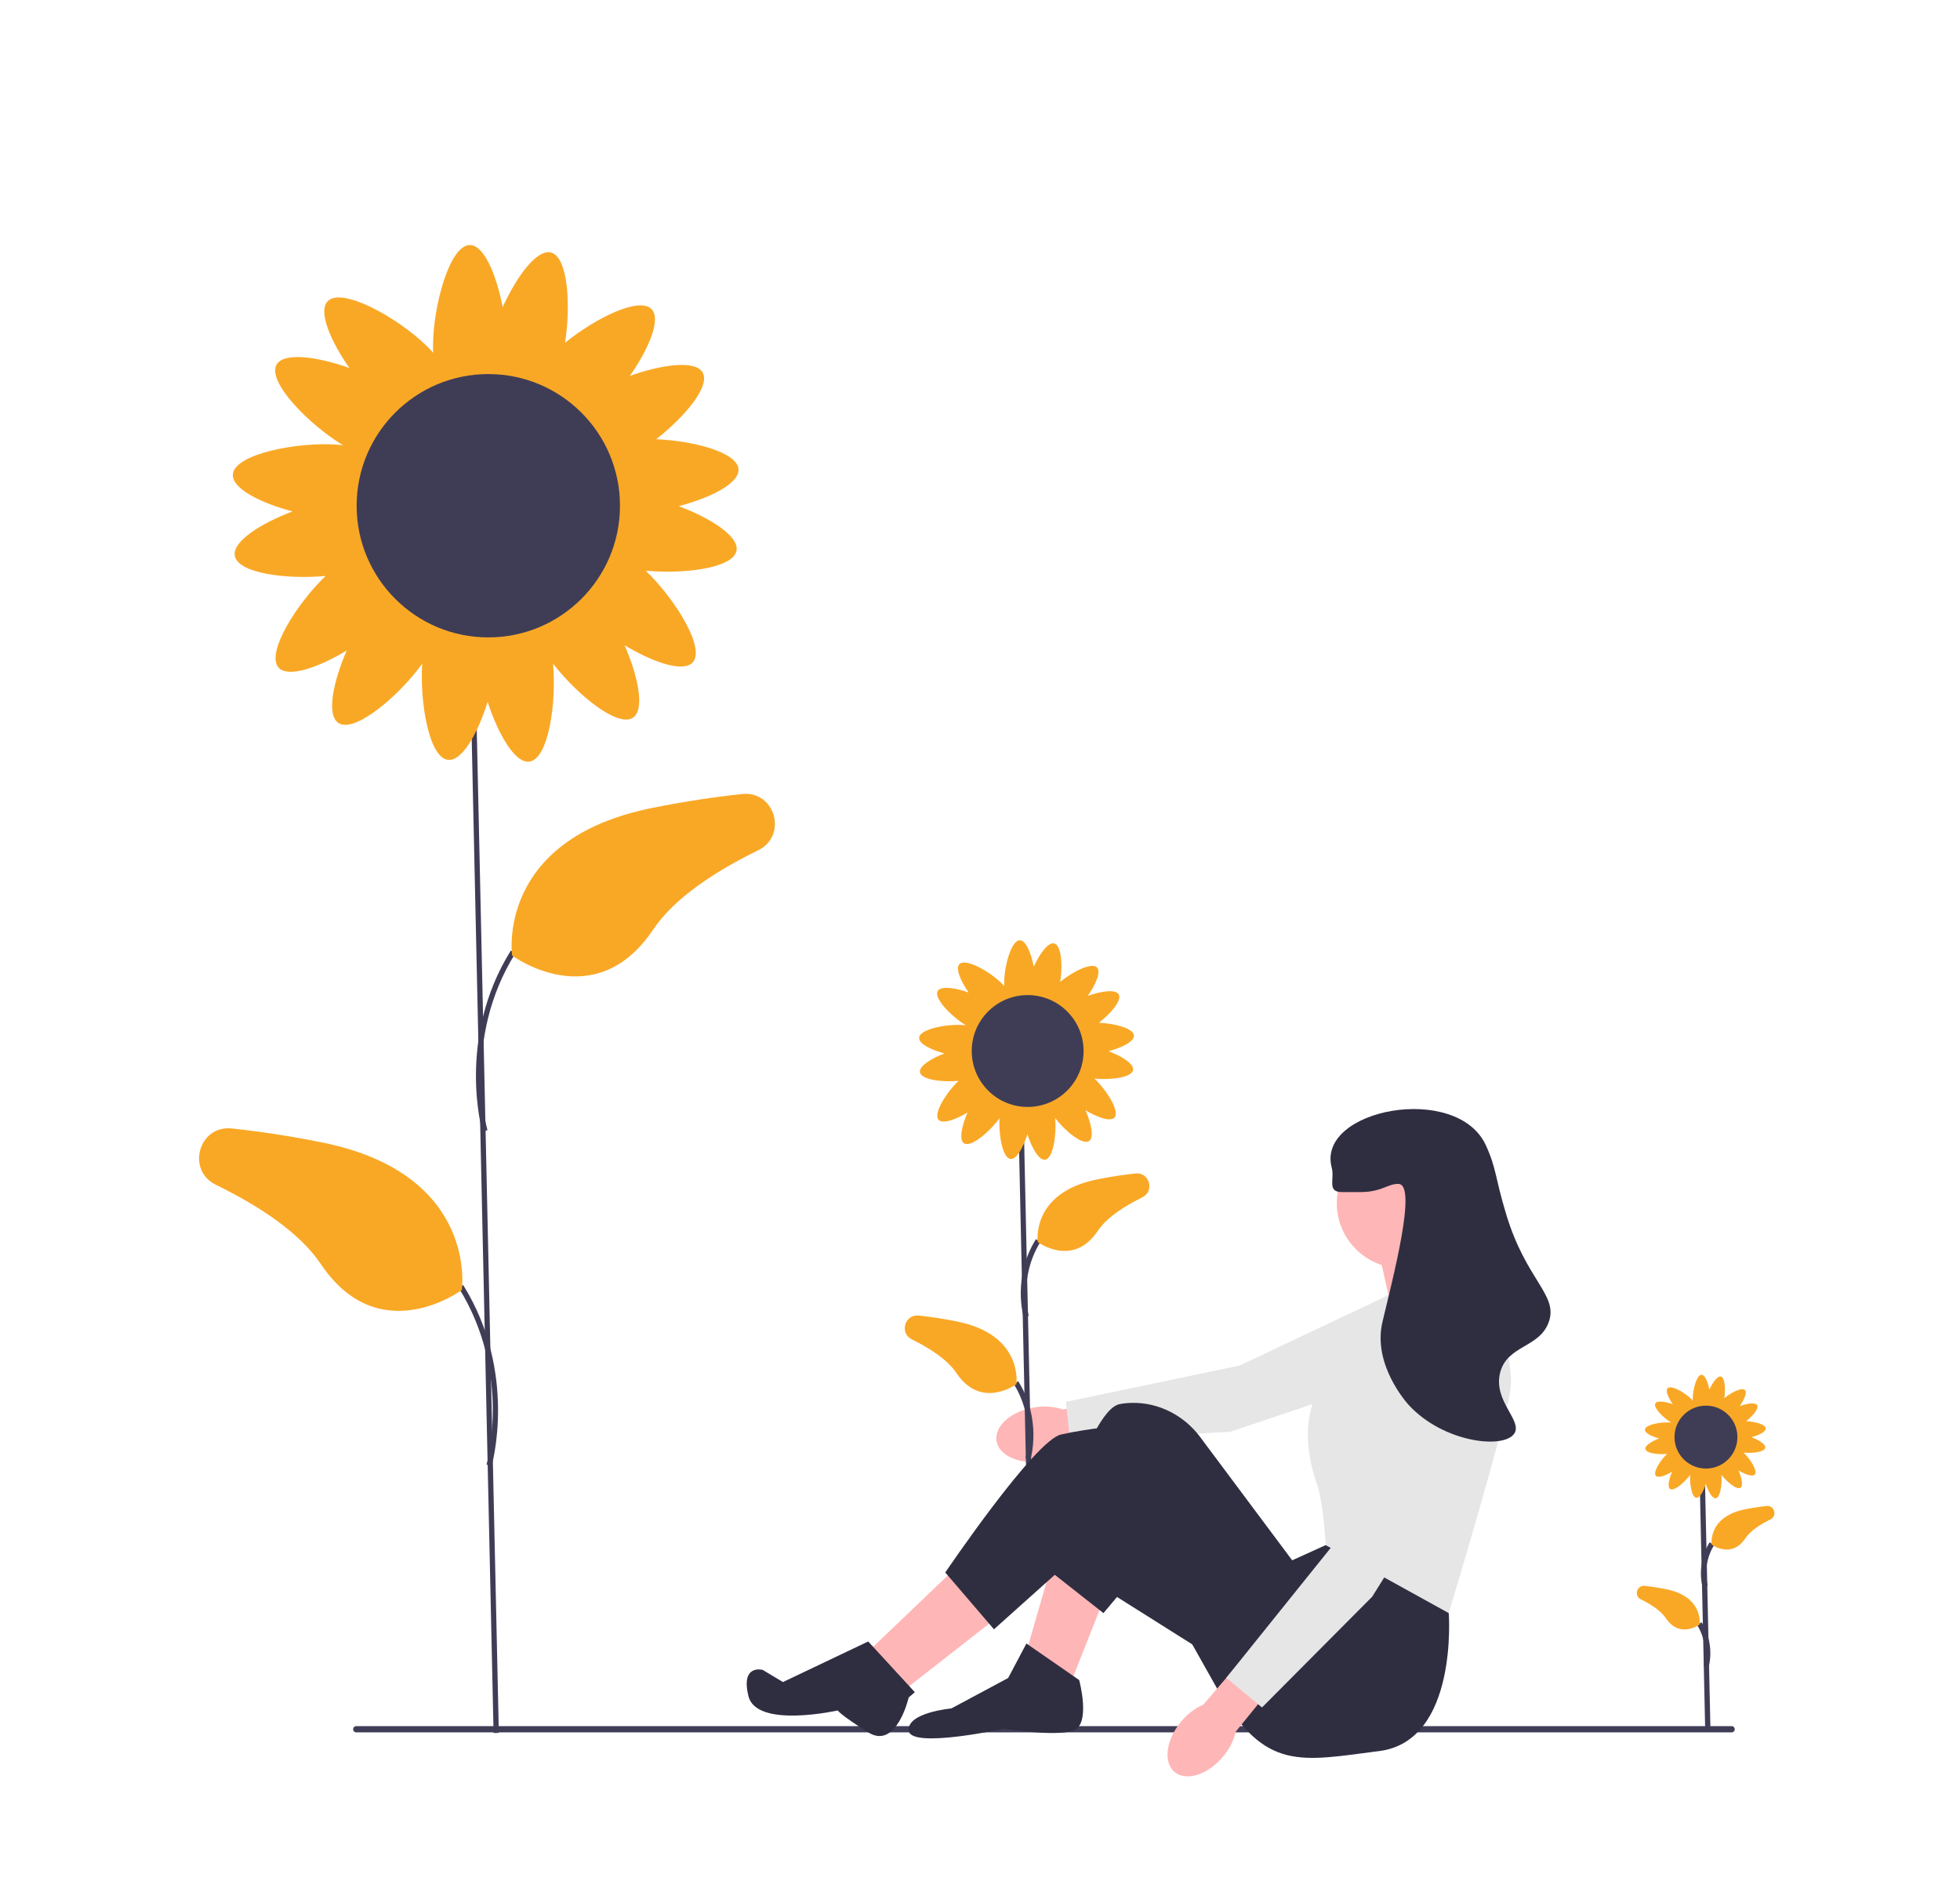 <svg width="128" height="124" viewBox="0 0 128 124" fill="none" xmlns="http://www.w3.org/2000/svg">
<path d="M67.579 91.901C66.049 92.135 64.93 93.115 65.079 94.089C65.229 95.062 66.59 95.661 68.12 95.426C68.733 95.341 69.316 95.11 69.822 94.753L76.291 93.678L75.86 91.12L69.404 92.034C68.815 91.844 68.189 91.799 67.579 91.901Z" fill="#FFB6B6"/>
<path d="M95.46 83.929L92.951 89.252L80.339 93.498L69.874 94.056L69.612 91.543L80.954 89.171L92.592 83.671L95.46 83.929Z" fill="#E6E6E6"/>
<path d="M66.845 72.792L66.501 72.8L67.159 102.677L67.503 102.669L66.845 72.792Z" fill="#3F3D56"/>
<path d="M66.853 86.021C66.822 85.915 66.109 83.395 67.653 80.918L67.945 81.1C66.485 83.442 67.176 85.9 67.183 85.924L66.853 86.021Z" fill="#3F3D56"/>
<path d="M67.773 81.109C67.773 81.109 67.304 77.901 71.628 77.021C72.529 76.837 73.376 76.712 74.152 76.629C75.068 76.53 75.426 77.784 74.598 78.189C73.399 78.776 72.271 79.516 71.683 80.391C70.062 82.805 67.773 81.109 67.773 81.109Z" fill="#F9A826"/>
<path d="M67.298 95.298L66.968 95.201C66.975 95.177 67.666 92.719 66.207 90.378L66.498 90.196C68.042 92.672 67.329 95.192 67.298 95.298Z" fill="#3F3D56"/>
<path d="M66.377 90.387C66.377 90.387 66.847 87.179 62.523 86.298C61.622 86.115 60.775 85.989 59.999 85.906C59.082 85.807 58.725 87.062 59.553 87.467C60.752 88.054 61.879 88.793 62.467 89.668C64.088 92.083 66.377 90.387 66.377 90.387Z" fill="#F9A826"/>
<path d="M72.395 68.644C73.266 68.414 74.08 68.014 74.053 67.619C74.021 67.149 72.812 66.834 71.77 66.786C72.556 66.171 73.279 65.321 73.058 64.936C72.855 64.583 71.91 64.719 71.038 65.031C71.554 64.293 71.916 63.462 71.64 63.178C71.296 62.824 70.075 63.435 69.242 64.111C69.404 63.058 69.322 61.729 68.85 61.608C68.454 61.508 67.894 62.281 67.51 63.123C67.341 62.239 66.997 61.4 66.601 61.4C66.036 61.4 65.578 63.103 65.578 64.213C65.578 64.275 65.58 64.334 65.582 64.391C65.526 64.325 65.461 64.256 65.387 64.184C64.591 63.411 63.05 62.553 62.657 62.959C62.38 63.243 62.743 64.074 63.259 64.812C62.387 64.5 61.442 64.363 61.239 64.717C60.966 65.192 62.133 66.378 63.081 66.953C63.024 66.946 62.964 66.94 62.901 66.936C61.794 66.861 60.063 67.201 60.025 67.765C59.998 68.16 60.812 68.56 61.682 68.79C60.816 69.116 60.006 69.622 60.08 70.023C60.169 70.51 61.529 70.68 62.599 70.58C61.8 71.347 60.933 72.72 61.295 73.123C61.56 73.418 62.414 73.112 63.185 72.648C62.815 73.496 62.614 74.43 62.953 74.656C63.401 74.956 64.629 73.913 65.276 73.016C65.21 74.114 65.473 75.622 65.994 75.681C66.388 75.726 66.825 74.931 67.094 74.072C67.38 74.953 67.848 75.785 68.252 75.73C68.778 75.658 69.007 74.112 68.909 73.014C69.577 73.874 70.701 74.794 71.125 74.51C71.464 74.284 71.263 73.35 70.893 72.502C71.664 72.966 72.518 73.272 72.783 72.977C73.144 72.574 72.278 71.201 71.479 70.434C72.549 70.534 73.909 70.364 73.998 69.877C74.072 69.476 73.262 68.969 72.395 68.644ZM67.709 71.749C67.485 71.779 67.281 71.823 67.125 71.934C66.96 71.77 66.719 71.72 66.45 71.689C66.15 71.655 65.877 71.652 65.668 71.825C65.592 71.614 65.405 71.463 65.186 71.317C64.999 71.192 64.817 71.088 64.626 71.069C64.612 70.836 64.464 70.639 64.284 70.438C64.168 70.31 64.053 70.195 63.926 70.118C64.11 69.894 64.089 69.61 64.032 69.299C63.991 69.077 63.938 68.874 63.82 68.724C63.976 68.551 64.015 68.308 64.033 68.038C64.053 67.744 64.045 67.477 63.875 67.279C64.314 67.335 64.526 67.061 64.723 66.718C64.835 66.523 64.926 66.334 64.933 66.143C65.164 66.112 65.351 65.951 65.539 65.758C65.7 65.592 65.836 65.428 65.888 65.24C66.072 65.394 66.323 65.418 66.601 65.418C66.871 65.418 67.116 65.396 67.299 65.251C67.441 65.38 67.639 65.446 67.858 65.502C68.067 65.555 68.264 65.591 68.443 65.555C68.509 65.704 68.625 65.84 68.758 65.977C68.946 66.171 69.133 66.331 69.364 66.362C69.371 66.553 69.461 66.742 69.574 66.938C69.706 67.168 69.845 67.367 70.056 67.456C70.031 67.59 70.034 67.737 70.044 67.892C70.063 68.162 70.102 68.405 70.258 68.578C70.14 68.728 70.087 68.931 70.046 69.153C69.989 69.464 69.968 69.748 70.152 69.972C70.024 70.049 69.909 70.163 69.794 70.292C69.614 70.493 69.466 70.69 69.451 70.922C69.261 70.942 69.079 71.045 68.891 71.171C68.635 71.342 68.421 71.52 68.38 71.796C68.188 71.703 67.958 71.715 67.709 71.749Z" fill="#F9A826"/>
<path d="M67.112 72.284C69.13 72.284 70.765 70.649 70.765 68.632C70.765 66.615 69.13 64.98 67.112 64.98C65.095 64.98 63.46 66.615 63.46 68.632C63.46 70.649 65.095 72.284 67.112 72.284Z" fill="#3F3D56"/>
<path d="M23.062 112.922C23.062 113.035 23.153 113.126 23.267 113.126H113.085C113.198 113.126 113.289 113.035 113.289 112.922C113.289 112.808 113.198 112.717 113.085 112.717H23.267C23.153 112.717 23.062 112.808 23.062 112.922Z" fill="#3F3D56"/>
<path d="M72.199 104.142L69.947 109.84L67.032 107.852L68.754 101.89L72.199 104.142Z" fill="#FFB6B6"/>
<path d="M62.792 102.023L56.83 107.72L59.215 110.237L65.309 105.467L62.792 102.023Z" fill="#FFB6B6"/>
<path d="M96.577 83.474L96.511 83.01L94.987 80.029L89.953 81.354L90.88 85.461L96.577 83.474Z" fill="#FFB6B6"/>
<path d="M94.457 103.348L94.612 105.338C94.612 105.338 95.252 113.682 90.085 114.344C84.918 115.007 82.665 115.669 79.618 110.502L74.849 102.023L72.062 105.338L68.356 102.42C68.356 102.42 71.006 92.086 73.126 91.689C73.391 91.639 73.656 91.614 73.917 91.609C75.672 91.572 77.326 92.43 78.376 93.837L84.388 101.89L86.574 100.897L94.457 103.348Z" fill="#2F2E41"/>
<path d="M65.839 109.575L67.031 107.322L70.476 109.707C70.476 109.707 71.271 112.622 70.078 113.019C68.886 113.417 65.574 112.887 65.574 112.887C65.574 112.887 59.479 114.212 59.347 113.019C59.214 111.827 62.129 111.562 62.129 111.562L65.839 109.575Z" fill="#2F2E41"/>
<path d="M78.823 107.985L69.615 102.183L64.912 106.395L61.732 102.685C61.732 102.685 67.561 94.073 69.284 93.676C71.006 93.278 73.789 93.013 73.789 93.013L82.268 100.83L78.823 107.985Z" fill="#2F2E41"/>
<path d="M56.698 107.19L59.745 110.502L59.343 110.846C59.343 110.846 58.553 114.289 56.698 113.124C54.843 111.959 54.71 111.694 54.71 111.694C54.71 111.694 49.411 112.887 48.881 110.767C48.351 108.647 49.808 109.045 49.808 109.045L51.132 109.84L56.698 107.19Z" fill="#2F2E41"/>
<path d="M91.542 82.811C93.883 82.811 95.782 80.913 95.782 78.572C95.782 76.23 93.883 74.332 91.542 74.332C89.2 74.332 87.302 76.23 87.302 78.572C87.302 80.913 89.2 82.811 91.542 82.811Z" fill="#FFB6B6"/>
<path d="M90.549 84.6L96.643 82.745C96.643 82.745 99.028 88.31 98.63 90.827C98.233 93.344 94.612 105.337 94.612 105.337L86.574 100.896C86.574 100.896 86.441 98.246 86.044 97.054C85.646 95.862 84.388 92.218 87.17 89.171C89.952 86.124 90.549 84.6 90.549 84.6Z" fill="#E6E6E6"/>
<path d="M31.029 42.824L30.686 42.831L32.233 113.167L32.577 113.159L31.029 42.824Z" fill="#3F3D56"/>
<path d="M31.504 73.895C31.486 73.835 29.781 67.815 33.361 62.072L33.653 62.254C30.153 67.868 31.816 73.74 31.834 73.799L31.504 73.895Z" fill="#3F3D56"/>
<path d="M33.446 62.399C33.446 62.399 32.341 54.846 42.521 52.774C44.641 52.342 46.635 52.047 48.462 51.85C50.62 51.618 51.461 54.571 49.512 55.525C46.69 56.906 44.035 58.647 42.651 60.708C38.835 66.392 33.446 62.399 33.446 62.399Z" fill="#F9A826"/>
<path d="M32.104 95.736L31.774 95.639C31.791 95.58 33.451 89.702 29.955 84.094L30.247 83.912C33.827 89.655 32.122 95.675 32.104 95.736Z" fill="#3F3D56"/>
<path d="M30.16 84.239C30.16 84.239 31.265 76.687 21.086 74.614C18.965 74.182 16.972 73.887 15.144 73.69C12.987 73.458 12.146 76.411 14.094 77.365C16.917 78.746 19.572 80.487 20.955 82.548C24.772 88.232 30.16 84.239 30.16 84.239Z" fill="#F9A826"/>
<path d="M44.328 33.053C46.377 32.513 48.293 31.571 48.229 30.64C48.154 29.534 45.309 28.792 42.855 28.68C44.706 27.232 46.407 25.23 45.887 24.324C45.408 23.492 43.184 23.814 41.132 24.547C42.346 22.811 43.2 20.855 42.55 20.185C41.74 19.351 38.865 20.79 36.903 22.382C37.285 19.903 37.092 16.773 35.98 16.49C35.05 16.253 33.731 18.074 32.827 20.057C32.428 17.976 31.619 16 30.686 16C29.356 16 28.278 20.009 28.278 22.621C28.278 22.768 28.282 22.907 28.289 23.04C28.155 22.886 28.002 22.724 27.828 22.555C25.954 20.735 22.327 18.715 21.401 19.669C20.75 20.339 21.604 22.295 22.819 24.032C20.767 23.299 18.542 22.976 18.064 23.808C17.422 24.927 20.168 27.719 22.4 29.073C22.266 29.056 22.125 29.043 21.975 29.033C19.369 28.855 15.296 29.657 15.206 30.984C15.142 31.915 17.058 32.856 19.107 33.397C17.067 34.163 15.161 35.355 15.334 36.299C15.544 37.445 18.747 37.846 21.264 37.611C19.383 39.416 17.344 42.649 18.195 43.597C18.819 44.291 20.829 43.572 22.644 42.479C21.773 44.477 21.3 46.674 22.098 47.208C23.152 47.913 26.044 45.458 27.569 43.346C27.413 45.93 28.031 49.48 29.258 49.62C30.186 49.726 31.213 47.855 31.846 45.833C32.52 47.906 33.623 49.864 34.574 49.734C35.811 49.565 36.35 45.926 36.119 43.34C37.692 45.365 40.339 47.532 41.337 46.864C42.135 46.33 41.662 44.133 40.791 42.135C42.606 43.228 44.616 43.947 45.24 43.253C46.091 42.305 44.051 39.072 42.17 37.267C44.688 37.502 47.891 37.101 48.1 35.955C48.273 35.011 46.368 33.82 44.328 33.053ZM33.295 40.362C32.768 40.434 32.287 40.537 31.921 40.799C31.532 40.413 30.963 40.295 30.331 40.223C29.624 40.142 28.981 40.134 28.491 40.543C28.311 40.044 27.87 39.69 27.357 39.346C26.915 39.05 26.486 38.808 26.038 38.761C26.003 38.214 25.656 37.749 25.231 37.276C24.96 36.974 24.689 36.705 24.388 36.524C24.822 35.996 24.772 35.328 24.638 34.595C24.542 34.072 24.418 33.595 24.139 33.242C24.507 32.835 24.599 32.262 24.642 31.628C24.689 30.935 24.67 30.307 24.27 29.839C25.303 29.971 25.802 29.327 26.265 28.52C26.53 28.059 26.743 27.615 26.759 27.165C27.303 27.093 27.743 26.715 28.186 26.259C28.564 25.869 28.886 25.483 29.007 25.039C29.441 25.403 30.033 25.458 30.686 25.458C31.322 25.458 31.899 25.406 32.33 25.066C32.664 25.368 33.131 25.525 33.646 25.656C34.138 25.781 34.602 25.865 35.024 25.781C35.178 26.133 35.452 26.452 35.765 26.774C36.208 27.231 36.648 27.609 37.191 27.681C37.208 28.131 37.42 28.575 37.685 29.036C37.997 29.578 38.324 30.047 38.819 30.257C38.762 30.572 38.768 30.919 38.793 31.284C38.836 31.918 38.928 32.491 39.296 32.898C39.017 33.252 38.893 33.728 38.797 34.251C38.663 34.984 38.613 35.652 39.047 36.18C38.746 36.361 38.475 36.63 38.204 36.932C37.779 37.405 37.431 37.87 37.397 38.417C36.949 38.464 36.52 38.706 36.078 39.002C35.475 39.406 34.972 39.824 34.876 40.474C34.423 40.254 33.881 40.282 33.295 40.362Z" fill="#F9A826"/>
<path d="M31.89 41.623C36.639 41.623 40.489 37.774 40.489 33.025C40.489 28.276 36.639 24.427 31.89 24.427C27.141 24.427 23.291 28.276 23.291 33.025C23.291 37.774 27.141 41.623 31.89 41.623Z" fill="#3F3D56"/>
<path d="M111.334 96.181L110.99 96.189L111.36 112.995L111.704 112.987L111.334 96.181Z" fill="#3F3D56"/>
<path d="M111.191 103.645C111.173 103.584 110.763 102.136 111.649 100.714L111.941 100.896C111.139 102.183 111.517 103.535 111.521 103.549L111.191 103.645Z" fill="#3F3D56"/>
<path d="M111.781 100.862C111.781 100.862 111.517 99.057 113.949 98.562C114.456 98.459 114.932 98.388 115.369 98.341C115.884 98.286 116.085 98.991 115.62 99.219C114.945 99.549 114.311 99.965 113.98 100.458C113.068 101.816 111.781 100.862 111.781 100.862Z" fill="#F9A826"/>
<path d="M111.585 108.864L111.255 108.767C111.259 108.754 111.637 107.402 110.835 106.115L111.127 105.933C112.013 107.354 111.603 108.803 111.585 108.864Z" fill="#3F3D56"/>
<path d="M110.996 106.08C110.996 106.08 111.26 104.275 108.828 103.78C108.321 103.677 107.845 103.606 107.408 103.559C106.892 103.504 106.691 104.21 107.157 104.438C107.831 104.768 108.466 105.183 108.796 105.676C109.708 107.034 110.996 106.08 110.996 106.08Z" fill="#F9A826"/>
<path d="M114.381 93.85C114.871 93.721 115.328 93.496 115.313 93.273C115.295 93.009 114.616 92.832 114.029 92.805C114.471 92.459 114.878 91.981 114.754 91.764C114.639 91.565 114.108 91.642 113.617 91.817C113.908 91.403 114.112 90.935 113.956 90.775C113.763 90.576 113.076 90.92 112.607 91.3C112.698 90.708 112.652 89.96 112.386 89.892C112.164 89.836 111.849 90.271 111.633 90.744C111.538 90.247 111.344 89.775 111.121 89.775C110.804 89.775 110.546 90.733 110.546 91.357C110.546 91.392 110.547 91.426 110.549 91.457C110.517 91.42 110.48 91.382 110.439 91.341C109.991 90.906 109.124 90.424 108.903 90.652C108.748 90.812 108.952 91.279 109.242 91.694C108.751 91.519 108.22 91.442 108.106 91.641C107.952 91.908 108.608 92.575 109.142 92.899C109.11 92.895 109.076 92.892 109.04 92.889C108.418 92.847 107.444 93.038 107.423 93.355C107.408 93.578 107.865 93.803 108.355 93.932C107.868 94.115 107.412 94.4 107.453 94.625C107.504 94.899 108.269 94.995 108.87 94.939C108.421 95.37 107.934 96.143 108.137 96.369C108.286 96.535 108.766 96.363 109.2 96.102C108.992 96.579 108.879 97.104 109.069 97.232C109.321 97.4 110.012 96.814 110.377 96.309C110.34 96.927 110.487 97.775 110.78 97.808C111.002 97.834 111.248 97.386 111.399 96.903C111.56 97.399 111.823 97.867 112.051 97.835C112.346 97.795 112.475 96.926 112.42 96.308C112.796 96.792 113.428 97.309 113.667 97.15C113.857 97.022 113.744 96.497 113.536 96.02C113.97 96.281 114.45 96.453 114.599 96.287C114.802 96.061 114.315 95.288 113.866 94.857C114.467 94.913 115.232 94.817 115.283 94.543C115.324 94.318 114.868 94.033 114.381 93.85ZM111.745 95.596C111.619 95.613 111.504 95.638 111.417 95.701C111.324 95.608 111.188 95.58 111.037 95.563C110.868 95.544 110.714 95.542 110.597 95.639C110.554 95.52 110.449 95.436 110.326 95.353C110.22 95.283 110.118 95.225 110.011 95.214C110.003 95.083 109.92 94.972 109.818 94.859C109.753 94.787 109.689 94.722 109.617 94.679C109.72 94.553 109.709 94.393 109.676 94.218C109.654 94.093 109.624 93.979 109.557 93.895C109.645 93.798 109.667 93.661 109.677 93.509C109.689 93.344 109.684 93.194 109.588 93.082C109.835 93.113 109.955 92.959 110.065 92.767C110.129 92.656 110.179 92.55 110.183 92.443C110.313 92.426 110.418 92.335 110.524 92.226C110.615 92.133 110.692 92.041 110.72 91.935C110.824 92.022 110.965 92.035 111.121 92.035C111.273 92.035 111.412 92.023 111.514 91.941C111.594 92.014 111.706 92.051 111.829 92.082C111.946 92.112 112.057 92.132 112.158 92.112C112.195 92.196 112.26 92.273 112.335 92.35C112.441 92.459 112.546 92.549 112.676 92.566C112.68 92.674 112.731 92.78 112.794 92.89C112.868 93.019 112.947 93.132 113.065 93.182C113.051 93.257 113.053 93.34 113.059 93.427C113.069 93.579 113.091 93.716 113.179 93.813C113.112 93.897 113.082 94.011 113.06 94.136C113.028 94.311 113.016 94.471 113.119 94.597C113.047 94.64 112.983 94.704 112.918 94.777C112.816 94.89 112.733 95.001 112.725 95.132C112.618 95.143 112.516 95.201 112.41 95.271C112.266 95.368 112.146 95.468 112.123 95.623C112.014 95.57 111.885 95.577 111.745 95.596Z" fill="#F9A826"/>
<path d="M111.409 95.898C112.544 95.898 113.464 94.978 113.464 93.843C113.464 92.708 112.544 91.789 111.409 91.789C110.274 91.789 109.354 92.708 109.354 93.843C109.354 94.978 110.274 95.898 111.409 95.898Z" fill="#3F3D56"/>
<path d="M77.135 112.421C76.143 113.609 75.953 115.084 76.709 115.715C77.465 116.346 78.882 115.894 79.874 114.705C80.277 114.236 80.561 113.677 80.704 113.075L84.843 107.987L82.827 106.355L78.591 111.312C78.024 111.56 77.525 111.94 77.135 112.421Z" fill="#FFB6B6"/>
<path d="M95.223 87.273L96.664 92.979L89.613 104.265L82.416 111.499L80.083 109.563L87.342 100.531L92.844 88.894L95.223 87.273Z" fill="#E6E6E6"/>
<path d="M87.633 77.843C88.721 77.84 88.782 77.848 88.958 77.843C90.307 77.808 90.66 77.277 91.343 77.313C92.563 77.378 90.953 83.495 90.283 86.323C89.626 89.096 91.846 91.581 92.006 91.755C94.259 94.205 98.216 94.653 98.895 93.609C99.445 92.765 97.497 91.481 97.968 89.635C98.428 87.83 100.553 88.022 101.147 86.323C101.77 84.542 99.679 83.644 98.365 79.3C97.611 76.806 97.744 76.341 97.04 74.796C95.159 70.666 85.936 72.424 86.971 76.253C87.171 76.994 86.638 77.845 87.633 77.843Z" fill="#2F2E41"/>
</svg>
